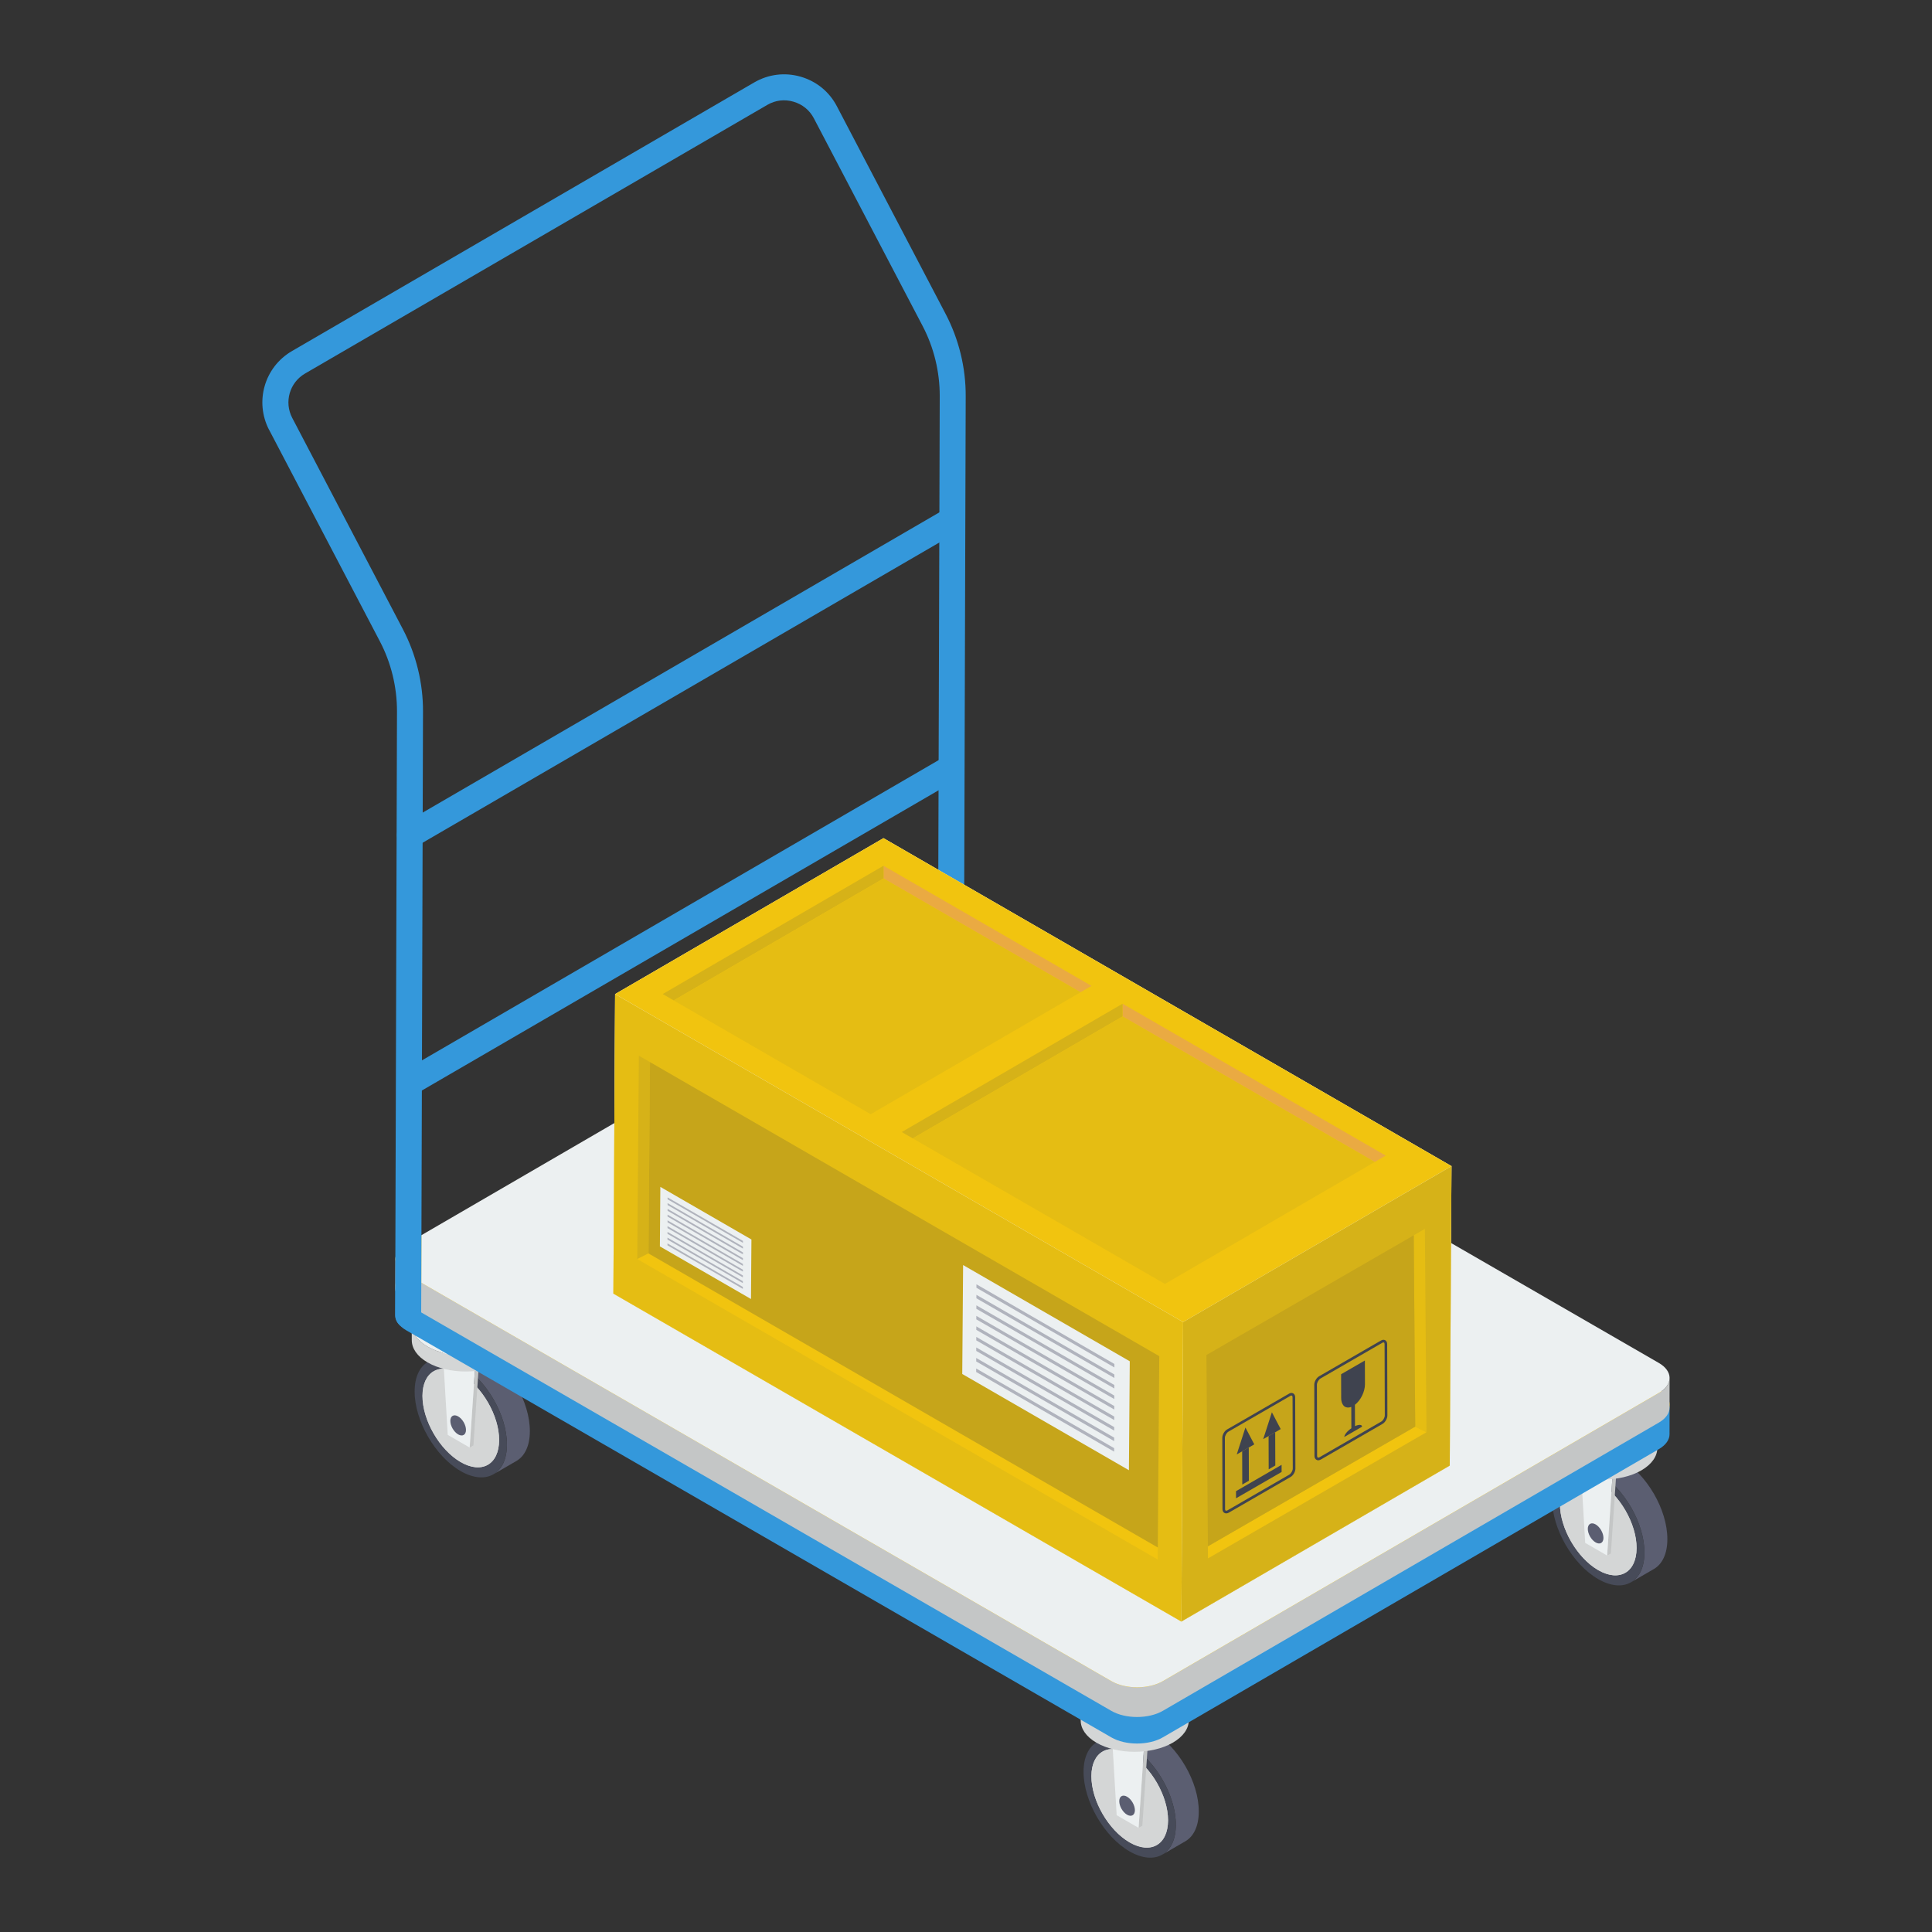 <svg id="Layer_1" enable-background="new 0 0 52 52" height="512" viewBox="0 0 52 52" width="512" xmlns="http://www.w3.org/2000/svg"><rect x="0" y="0" width="52" height="52" fill="#333333" stroke="none"/><g><g><g><g><g><g enable-background="new"><g><g><g><path d="m29.526 46.888c.228-.129.537-.112.885.086.687.399 1.241 1.357 1.237 2.143 0 .395-.137.67-.361.799l.617-.358c.223-.129.361-.408.361-.799.004-.79-.55-1.748-1.237-2.143-.344-.198-.657-.219-.885-.086z" fill="#5b5e71"/></g></g></g><g><g><g><path d="m30.41 46.976c-.685-.396-1.244-.081-1.246.707-.002.791.552 1.752 1.238 2.147s1.244.078 1.246-.713c.002-.788-.553-1.745-1.238-2.141z" fill="#474b59"/></g></g></g><g><g><g><path d="m30.41 47.217c-.569-.329-1.033-.067-1.035.587-.002.657.459 1.455 1.028 1.784s1.033.064 1.035-.593c.002-.654-.459-1.45-1.028-1.779z" fill="#d4d6d6"/></g></g></g><g><g><g><path d="m30.41 47.217c-.569-.329-1.033-.067-1.035.587-.002.657.459 1.455 1.028 1.784s1.033.064 1.035-.593c.002-.654-.459-1.45-1.028-1.779z" fill="#d4d6d6"/></g></g></g></g></g><g><g enable-background="new"><g><g><g><path d="m30.646 49.197.1-.058.199-2.94-.1.058z" fill="#c4c6c6"/></g></g></g><g><g><g><path d="m29.869 45.693.186 3.163.59.341.199-2.94z" fill="#ecf0f1"/></g></g></g></g></g><g><g enable-background="new"><g><g><g><path d="m29.085 45.884.002.426c.001.216.142.432.424.595.559.325 1.487.328 2.054 0 .288-.167.431-.385.431-.603l-.002-.426c.001.218-.142.436-.431.603-.568.328-1.496.325-2.054 0-.282-.164-.423-.379-.424-.595z" fill="#d4d6d6"/></g></g></g><g><g><g><path d="m29.51 45.286c-.568.328-.566.865-.001 1.193.559.325 1.487.328 2.054 0 .573-.331.571-.868.012-1.193-.564-.328-1.492-.331-2.065-0z" fill="#ecf0f1"/></g></g></g></g></g><g><g><g><path d="m30.336 48.359c-.116-.067-.211-.014-.211.12-0.0.134.094.297.21.364s.211.013.211-.121c0-.133-.094-.296-.21-.363z" fill="#5b5e71"/></g></g></g></g><g><g><g enable-background="new"><g><g><g><path d="m42.138 39.559c.228-.129.537-.112.885.086.687.399 1.241 1.357 1.237 2.143 0 .395-.137.67-.361.799l.617-.358c.223-.129.361-.408.361-.799.004-.79-.55-1.748-1.237-2.143-.344-.198-.657-.219-.885-.086z" fill="#5b5e71"/></g></g></g><g><g><g><path d="m43.022 39.647c-.685-.396-1.244-.081-1.246.707-.002.791.552 1.752 1.238 2.147s1.244.078 1.246-.713c.002-.788-.553-1.745-1.238-2.141z" fill="#474b59"/></g></g></g><g><g><g><path d="m43.021 39.888c-.569-.329-1.033-.067-1.035.587-.002.657.459 1.455 1.028 1.784.569.329 1.033.064 1.035-.593.002-.654-.459-1.45-1.028-1.779z" fill="#d4d6d6"/></g></g></g><g><g><g><path d="m43.021 39.888c-.569-.329-1.033-.067-1.035.587-.002.657.459 1.455 1.028 1.784.569.329 1.033.064 1.035-.593.002-.654-.459-1.45-1.028-1.779z" fill="#d4d6d6"/></g></g></g></g></g><g><g enable-background="new"><g><g><g><path d="m43.257 41.868.1-.058.199-2.94-.1.058z" fill="#c4c6c6"/></g></g></g><g><g><g><path d="m42.48 38.364.186 3.163.59.341.199-2.94z" fill="#ecf0f1"/></g></g></g></g></g><g><g enable-background="new"><g><g><g><path d="m41.696 38.555.002.426c.001.216.142.432.424.595.559.325 1.487.328 2.054 0 .288-.167.431-.385.431-.603l-.002-.426c.001.218-.142.436-.431.603-.568.328-1.496.325-2.054 0-.282-.164-.423-.379-.424-.595z" fill="#d4d6d6"/></g></g></g><g><g><g><path d="m42.122 37.957c-.568.328-.566.865-.001 1.193.559.325 1.487.328 2.054 0 .573-.331.571-.868.012-1.193-.564-.328-1.492-.331-2.065-0z" fill="#ecf0f1"/></g></g></g></g></g><g><g><g><path d="m42.947 41.03c-.116-.067-.211-.014-.211.12-0.0.134.094.297.21.364s.211.013.211-.121c0-.133-.094-.296-.21-.363z" fill="#5b5e71"/></g></g></g></g><g><g><g enable-background="new"><g><g><g><path d="m11.522 36.652c.228-.129.537-.112.885.086.687.399 1.241 1.357 1.237 2.143 0 .395-.137.67-.361.799l.617-.358c.223-.129.361-.408.361-.799.004-.79-.55-1.748-1.237-2.143-.344-.198-.657-.219-.885-.086z" fill="#5b5e71"/></g></g></g><g><g><g><path d="m12.406 36.74c-.685-.396-1.244-.081-1.246.707-.002.791.552 1.752 1.238 2.147s1.244.078 1.246-.713c.002-.788-.553-1.745-1.238-2.141z" fill="#474b59"/></g></g></g><g><g><g><path d="m12.406 36.981c-.569-.329-1.033-.067-1.035.587-.002.657.459 1.455 1.028 1.784.569.329 1.033.064 1.035-.593.002-.654-.459-1.45-1.028-1.779z" fill="#d4d6d6"/></g></g></g><g><g><g><path d="m12.406 36.981c-.569-.329-1.033-.067-1.035.587-.002.657.459 1.455 1.028 1.784.569.329 1.033.064 1.035-.593.002-.654-.459-1.45-1.028-1.779z" fill="#d4d6d6"/></g></g></g></g></g><g><g enable-background="new"><g><g><g><path d="m12.642 38.961.1-.058.199-2.94-.1.058z" fill="#c4c6c6"/></g></g></g><g><g><g><path d="m11.865 35.457.186 3.163.59.341.199-2.94z" fill="#ecf0f1"/></g></g></g></g></g><g><g enable-background="new"><g><g><g><path d="m11.081 35.648.002.426c.001.216.142.432.424.595.559.325 1.487.328 2.054 0 .288-.167.431-.385.431-.603l-.002-.426c.001.218-.142.436-.431.603-.568.328-1.496.325-2.054 0-.282-.164-.423-.379-.424-.595z" fill="#d4d6d6"/></g></g></g><g><g><g><path d="m11.506 35.051c-.568.328-.566.865-.001 1.193.559.325 1.487.328 2.054 0 .573-.331.571-.868.012-1.193-.564-.328-1.492-.331-2.065-0z" fill="#ecf0f1"/></g></g></g></g></g><g><g><g><path d="m12.332 38.123c-.116-.067-.211-.014-.211.12-0.0.134.094.297.21.364.116.067.211.013.211-.121 0-.133-.094-.296-.21-.363z" fill="#5b5e71"/></g></g></g></g><g><g><g><path d="m10.64 35.398c0 .146.097.293.29.405l18.98 10.958c.385.223 1.005.221 1.388 0l13.352-7.759c.19-.111.286-.255.286-.4l.001-.798c0 .144-.095.288-.284.399l-13.352 7.759c-.382.223-1.004.223-1.388.001l-18.98-10.959c-.193-.111-.29-.258-.29-.405z" fill="#3498db"/></g></g><g><g><path d="m44.648 37.399c.384.222.386.582.004.804l-13.352 7.759c-.382.222-1.003.222-1.387.001l-18.98-10.958c-.384-.222-.386-.582-.005-.804l13.352-7.759c.382-.222 1.004-.222 1.388-0z" fill="#f1c40f"/></g></g></g><g><g><g><path d="m10.64 34.684c0 .146.097.293.29.405l18.98 10.958c.385.223 1.005.221 1.388 0l13.352-7.759c.19-.111.286-.255.286-.4l.001-.798c0 .144-.095.288-.284.399l-13.352 7.759c-.382.223-1.004.223-1.388.001l-18.98-10.959c-.193-.111-.29-.258-.29-.405z" fill="#c4c6c6"/></g></g><g><g><path d="m44.648 36.684c.384.222.386.582.004.804l-13.352 7.759c-.382.222-1.003.222-1.387.001l-18.98-10.958c-.384-.222-.386-.582-.005-.804l13.352-7.759c.382-.222 1.004-.222 1.388-0z" fill="#ecf0f1"/></g></g><g><g><path d="m10.933 34.29.406.234.004-1.278-.414.241c-.382.221-.381.581.004.804z" fill="#f1c40f"/></g></g></g><g><path d="m7.246 11.574 2.978 5.687c.304.58.462 1.232.461 1.886l-.049 16.253c0 .193.155.35.35.351.193 0 .35-.157.35-.35l.003-.878.004-1.278.042-14.095c.003-.769-.185-1.533-.541-2.214l-2.978-5.687c-.224-.427-.073-.954.346-1.196l12.442-7.231c.214-.125.464-.155.702-.085.239.069.434.227.549.447l2.927 5.589c.304.58.462 1.232.461 1.886l-.045 14.924c.154.025.3.073.421.143l.277.16.046-15.224c.003-.769-.185-1.533-.541-2.214l-2.927-5.589c-.204-.391-.55-.672-.975-.795-.423-.122-.867-.067-1.248.154l-12.443 7.231c-.742.431-1.011 1.365-.613 2.126z" fill="#3498db"/></g><g><path d="m11.035 22.825c.06 0 .12-.015.176-.047l14.494-8.422c.167-.097.224-.311.127-.479-.097-.167-.311-.224-.479-.127l-14.494 8.422c-.167.097-.224.311-.127.479.065.112.182.174.303.174z" fill="#3498db"/></g><g><path d="m11.035 29.482c.06 0 .12-.015.176-.047l14.494-8.422c.167-.097.224-.311.127-.479-.097-.167-.311-.224-.479-.127l-14.494 8.422c-.167.097-.224.311-.127.479.065.112.182.174.303.174z" fill="#3498db"/></g></g></g><g><path d="m16.556 26.757 7.223-4.197 15.288 8.827-.047 8.061-7.223 4.197-15.288-8.827.046-8.015z" fill="#f1c40f"/><g><path d="m23.779 22.56 15.288 8.827-.047 8.061-7.223 4.197-15.288-8.827.047-8.061z" fill="#ecf0f1"/><g><g><g><path d="m39.067 31.386-.047 8.061-7.223 4.197.047-8.061z" fill="#d6b218"/></g><path d="m31.844 35.584-.047 8.061-15.288-8.827.047-8.061z" fill="#e5bd13"/><g><g><path d="m17.495 28.587-.3-.173-.043 5.474.302-.152z" fill="#d6b218"/><path d="m17.455 33.736-.302.152v0l14.007 8.087.003-.325z" fill="#f1c40f"/><path d="m17.495 28.587-.04 5.149 13.707 7.914.04-5.149z" fill="#c6a51a"/><path d="m25.922 34.049-.023 2.932 4.486 2.59.023-2.932z" fill="#ecf0f1"/></g></g><g><g><path d="m38.051 33.248.3-.173.043 5.474-.302-.152z" fill="#e5bd13"/><path d="m38.091 38.397.302.152v0l-5.88 3.395-.003-.325z" fill="#f1c40f"/><path d="m38.051 33.248.04 5.149-5.58 3.222-.04-5.149z" fill="#c6a51a"/></g></g><path d="m39.067 31.386-7.223 4.197-15.288-8.827 7.223-4.197z" fill="#f1c40f"/><g><path d="m23.78 23.302v.343l5.302 3.062.296-.172z" fill="#eaaa42"/><path d="m17.837 26.755.296.171 5.647-3.282v-.343z" fill="#d6b218"/><path d="m29.082 26.707-5.302-3.062-5.647 3.282 5.302 3.062z" fill="#e5bd13"/></g><g><path d="m30.214 27.015v.343l6.787 3.917.296-.172z" fill="#eaaa42"/><path d="m24.271 30.469.296.171 5.647-3.282v-.343z" fill="#d6b218"/><path d="m37.001 31.275-6.787-3.917-5.647 3.282 6.787 3.917z" fill="#e5bd13"/></g></g><g><g><g><g><g><path d="m33.521 38.422.238.453-.147.085-.325.186z" fill="#3f434f"/></g></g></g><g><g><g><path d="m33.611 38.959.003.895-.178.103-.003-.895z" fill="#3f434f"/></g></g></g><g><g><g><path d="m34.494 39.426.001.192-1.227.709-.001-.192z" fill="#3f434f"/></g></g></g><g><g><g><path d="m36.736 36.618.002.638c.001.201-.116.435-.27.554l.002.575c.108-.05.19-.045.19.015l-.478.276c-0-.06.081-.159.19-.234l-.002-.575c-.071.028-.132.021-.179-.009-.056-.042-.093-.12-.093-.232l-.002-.638z" fill="#3f434f"/></g></g></g><g><g><g><path d="m34.322 38.549.003.895-.178.103-.003-.895z" fill="#3f434f"/></g></g></g><g><g><g><path d="m34.233 38.011.237.453-.147.085-.324.186z" fill="#3f434f"/></g></g></g></g><g><g><g><g><path d="m35.432 39.29c-.033-.018-.053-.056-.053-.104l-.005-1.916c-.001-.084.058-.186.132-.229l1.664-.961c.04-.023.081-.026.114-.007.033.019.052.057.052.106l.006 1.916c0 .084-.058.186-.129.228l-1.664.961c-.023.013-.046.02-.068.02-.017-0-.033-.004-.048-.013zm1.774-3.149-1.664.961c-.052.03-.097.11-.097.169l.005 1.916c.001.021.007.037.017.043.011.005.027.003.046-.007l1.664-.961c.05-.029.095-.107.095-.167l-.006-1.916c0-.022-.006-.038-.017-.045-.003-.002-.007-.003-.012-.003-.009-0-.019.003-.031.01z" fill="#3f434f"/></g></g></g><g><g><g><path d="m32.954 40.72c-.033-.019-.051-.057-.051-.103l-.005-1.916c-.001-.084.058-.188.132-.229l1.664-.961c.04-.024.08-.026.114-.007.033.019.052.057.052.105l.006 1.916c0 .085-.057.186-.13.228l-1.664.961c-.022.013-.046.019-.068.019-.018 0-.034-.004-.049-.013zm1.775-3.149-1.664.961c-.052.03-.097.11-.097.169l.005 1.916c0 .021.006.036.017.042.011.005.028.003.046-.007l1.664-.961c.05-.029.095-.107.095-.167l-.006-1.916c0-.022-.006-.038-.017-.044-.003-.002-.008-.003-.013-.003-.009 0-.019.003-.03.01z" fill="#3f434f"/></g></g></g></g></g></g><g><g enable-background="new"><g><path d="m26.274 36.833-0.0.094 3.713 2.144 0-.094z" fill="#b0b3bd"/></g><g><path d="m26.275 36.55-0.0.094 3.713 2.144 0-.094z" fill="#b0b3bd"/></g><g><path d="m26.276 36.267-0.0.094 3.713 2.144 0-.094z" fill="#b0b3bd"/></g><g><path d="m26.277 35.983-0.0.094 3.713 2.144 0-.094z" fill="#b0b3bd"/></g><g><path d="m26.278 35.7-0.0.094 3.713 2.144 0-.094z" fill="#b0b3bd"/></g><g><path d="m26.278 35.417-0.0.094 3.713 2.144 0-.094z" fill="#b0b3bd"/></g><g><path d="m26.279 35.133-0.0.094 3.713 2.144 0-.094z" fill="#b0b3bd"/></g><g><path d="m26.28 34.85-0.0.094 3.713 2.144 0-.094z" fill="#b0b3bd"/></g><g><path d="m26.281 34.567-0.0.094 3.713 2.144 0-.094z" fill="#b0b3bd"/></g></g></g><path d="m17.773 31.945-.012 1.602 2.452 1.416.012-1.602z" fill="#ecf0f1"/><g><g enable-background="new"><g><path d="m17.965 33.466-0.0.052 2.029 1.172 0-.052z" fill="#b0b3bd"/></g><g><path d="m17.965 33.311-0.0.052 2.029 1.172 0-.052z" fill="#b0b3bd"/></g><g><path d="m17.966 33.157-0.0.052 2.029 1.172 0-.052z" fill="#b0b3bd"/></g><g><path d="m17.966 33.002-0.0.052 2.029 1.172 0-.052z" fill="#b0b3bd"/></g><g><path d="m17.967 32.847-0.0.052 2.029 1.172 0-.052z" fill="#b0b3bd"/></g><g><path d="m17.967 32.692-0.0.052 2.029 1.172 0-.052z" fill="#b0b3bd"/></g><g><path d="m17.968 32.537-0.0.052 2.029 1.172 0-.052z" fill="#b0b3bd"/></g><g><path d="m17.968 32.382-0.0.052 2.029 1.172 0-.052z" fill="#b0b3bd"/></g><g><path d="m17.968 32.228-0.0.052 2.029 1.172 0-.052z" fill="#b0b3bd"/></g></g></g></g></g></g></svg>